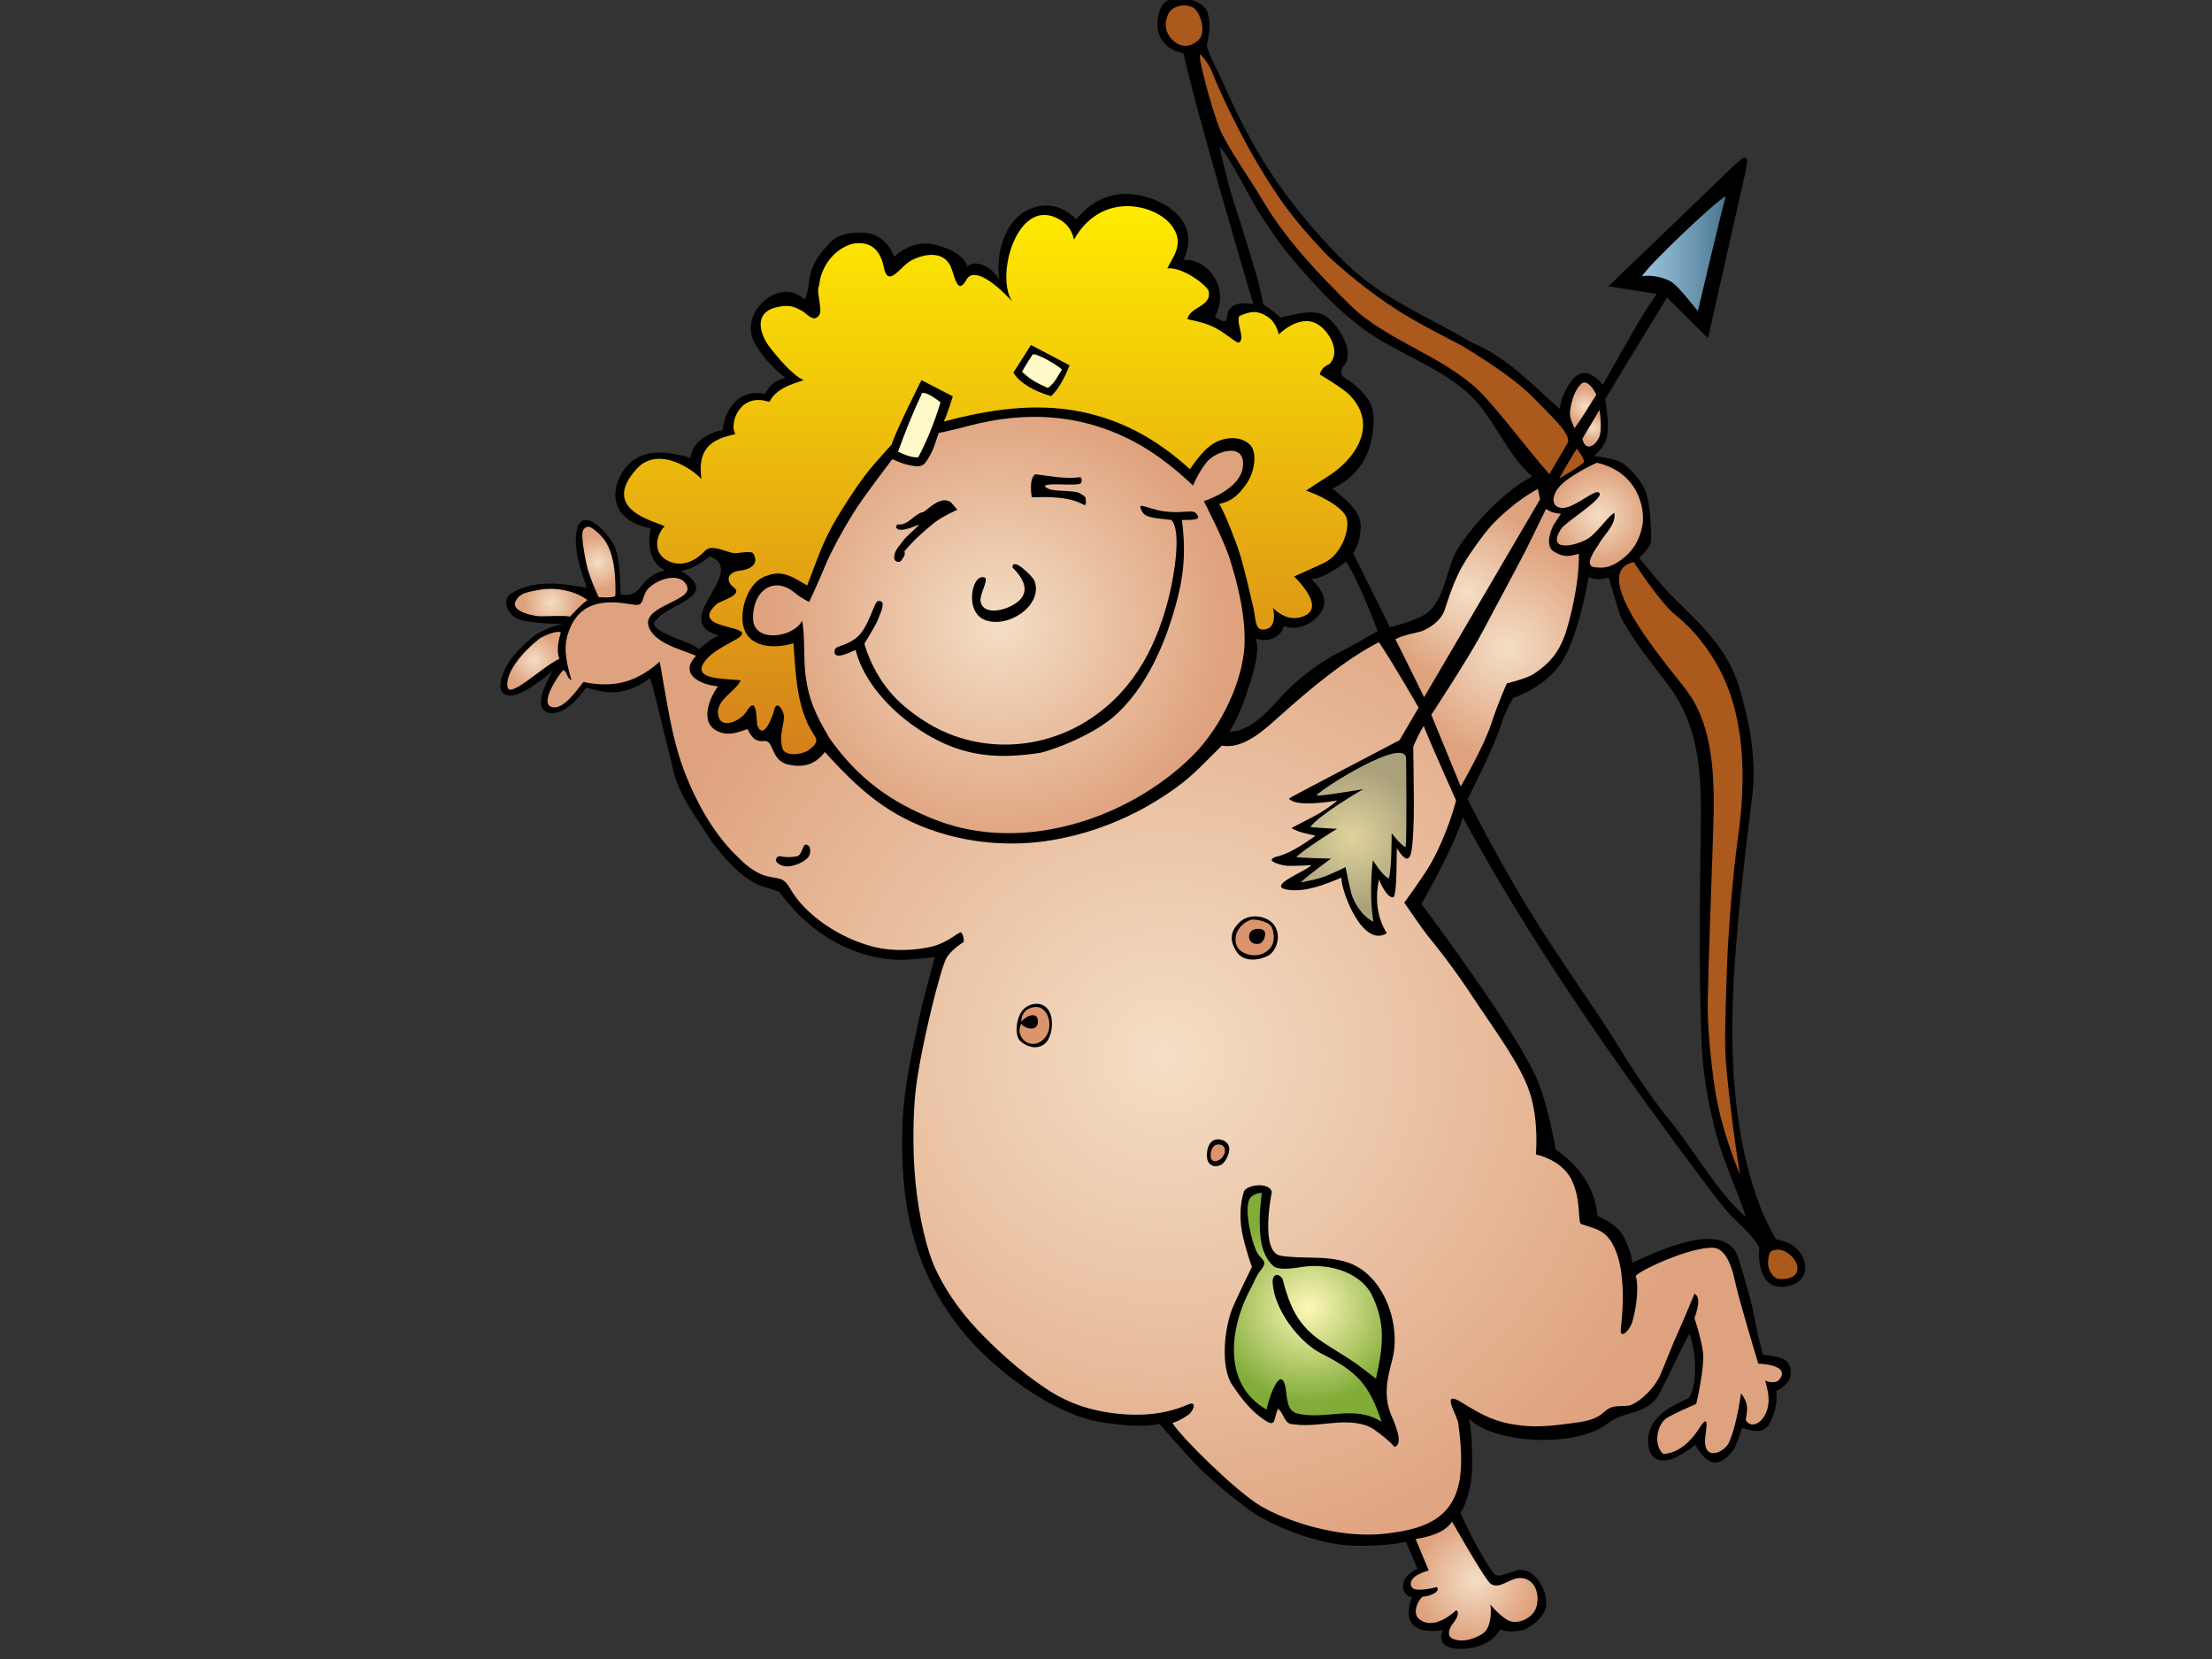 <?xml version="1.0" encoding="utf-8"?>
<!-- Generator: Adobe Illustrator 17.0.0, SVG Export Plug-In . SVG Version: 6.00 Build 0)  -->
<!DOCTYPE svg PUBLIC "-//W3C//DTD SVG 1.1//EN" "http://www.w3.org/Graphics/SVG/1.1/DTD/svg11.dtd">
<svg version="1.1" id="Layer_1" xmlns="http://www.w3.org/2000/svg" xmlns:xlink="http://www.w3.org/1999/xlink" x="0px" y="0px"
	 width="800px" height="600px" viewBox="0 0 800 600" enable-background="new 0 0 800 600" xml:space="preserve">
<rect x="0" y="0" width="800" height="600" fill="#333333" stroke="none"/>
<g>
	<path d="M436.419,16.479c1.232,4.264,4.261,9.712,6.075,13.802c4.016,9.082,8.382,18.042,13.546,26.564
		c8.424,13.908,18.74,26.539,30.253,37.922c13.535,13.388,30.157,19.655,46.23,29.245c12.182,4.841,22.043,15.592,31.625,23.904
		c0.192-4.198,2.91-8.418,4.456-10.438c5.044-6.589,11.047,1.698,11.047,1.698s9.145-16.087,12.65-22.191
		c2.002-3.485,6.904-10.724,6.904-10.724l-17.532-2.679c0,0,35.806-34.355,42.782-41.162c6.974-6.809,8.522-7.742,6.663,0.463
		c-1.862,8.21-13.4,59.422-13.4,59.422l-14.814-14.708c0,0-14.147,23.072-22.326,36.688c0.521,3.798,1.396,9.835,0.622,13.616
		c-0.775,3.782-4.725,7.01-4.725,7.01s4.919,0.555,8.405,1.689c3.49,1.135,9.887,7.569,11.048,13.809
		c1.164,6.24,1.549,14.561,0.968,16.264c-0.58,1.705-4.068,5.105-4.068,5.105s8.627,10.72,12.885,14.843
		c9.649,9.339,19.167,18.393,23.183,31.588c3.709,12.19,6.192,25.291,5.011,37.992c-1.906,15.91-3.956,32.012-5.37,47.944
		c-2.421,27.361-3.631,54.37,2.057,81.642c2.273,10.904,6.036,23.07,11.792,32.478c3.527,0.593,7.111,1.975,9.24,5.695
		c2.934,5.121,0.611,9.618-3.891,10.918c-11.566,3.355-11.917-9.61-11.427-13.525c-2.298-4.769-8.152-9.274-11.917-13.533
		c-4.664-5.274-29.738-39.58-37.867-51.119c-20.541-29.172-40.485-59.709-57.491-91.169c-2.574,9.917-14.952,31.422-14.952,31.422
		s36.156,47.923,42.653,65.436c3.694,9.957,5.894,23.396,5.894,23.396s14.122,8.496,15.096,23.998
		c4.641,1.988,8.139,4.493,9.823,8.098c0.926,1.981,2.588,5.69,2.799,8.833c9.132-4.162,34.027-16.267,38.455-1.473
		c2.348,7.84,5.066,16.504,6.346,24.62c0.403,2.553,2.489,10.163,2.489,10.163s3.093,0.167,6.261,1.054
		c3.024,0.846,4.308,3.738,3.558,6.932c-0.754,3.181-5.07,5.078-5.07,5.078s0.533,3.907-0.648,7.59
		c-1.181,3.683-2.431,6.039-4.884,6.705c-2.454,0.671-6.774-1.016-6.774-1.016s-2.117,6.43-3.02,7.797
		c-1.932,2.899-5.209,5.416-7.775,4.634c-3.524-1.07-6.149-6.268-6.149-6.268s-7.572,6.373-12.458,5.644
		c-5.699-0.856-5.565-9.421-2.655-13.671c2.911-4.251,7.231-6.359,12.843-8.882c3.33-5.742,2.476-17.393,0.101-23.19
		c-3.79,6.982-6.81,13.901-10.498,20.986c-4.618,8.877-12.623,6.261-19.275,11.529c-10.623,8.41-40.022,7.611-49.911-1.799
		c1.146,5.584,1.132,11.849,1.104,17.591c-0.028,6.172-1.872,12.833-4.165,16.431c2.494,6.198,10.936,21.73,12.713,22.428
		c1.776,0.698,3.533-0.437,7.513-1.614c5.493-1.624,10.49,5.271,10.813,11.6c0.263,5.121-6.313,9.387-8.421,9.902
		c-5.729,1.401-8.262-0.265-8.262-0.265s-1.866,4.599-8.793,6.382c-5.62,1.447-14.973,1.299-11.959-6.05
		c-17.766,2.601-11.143-11.865-11.143-11.865s-3.41-0.511-3.236-4.426c0.161-3.761,5.18-5.898,5.18-5.898l-4.102-9.697
		c0,0-8.851,1.901-20.513,1.268c-11.657-0.632-28.373-7.062-36.1-12.807c-7.728-5.737-13.14-10.271-18.523-15.639
		c-5.414-5.401-14.033-15.595-14.033-15.595s-4.576,2.028-21.181-0.567c-16.602-2.595-38.362-18.216-50.5-33.361
		c-18-22.454-22.348-47.089-21.233-75.182c0.52-13.098,3.582-26.19,6.31-38.937c1.278-5.977,5.375-20.731,5.375-20.731
		s-9.239,1.197-13.786,1.002c-13.57-0.586-26.181-7-35.587-16.449c-2.467-2.481-4.73-5.162-6.745-8.002
		c-2.95-1.333-6.101-1.724-8.997-3.298c-6.432-3.498-11.131-9.22-15.498-14.859c-5.669-8.861-12.948-17.847-14.57-28.597
		c-2.708-9.998-4.91-20.794-7.791-30.635c-4.314,3.007-7.986,4.852-13.447,5.122c-3.684,0.185-9.624-1.721-9.624-1.721
		s-1.442,1.879-3.603,4.34c-2.163,2.462-7.319,6.359-11.057,4.34c-3.468-1.875-1.439-8.21,2.644-15.01
		c-1.41,1.572-6.015,5.156-10.454,7.619c-5.238,2.908-9.972,1.942-8.291-4.454c1.273-4.852,4.263-8.6,8.894-13.018
		c3.337-3.186,6.369-5.044,13.336-6.919c-1.726,0.096-14.814,0.041-17.784-2.58c-3.04-2.684-3.65-6.49-1.111-8.205
		c8.478-5.354,18.331-3.816,27.548-2.233c-1.923-5.862-5.497-14.911-3.209-22.28c3.261-7.007,12.042,4.519,13.119,6.942
		c2.194,4.935,2.106,11.938,2.347,17.685c2.283,0.705,5.167,0.351,7.398-2.783c2.061-2.899,5.13-5.214,8.76-5.804
		c-3.962-1.858-7.012-6.7-5.229-15.174c-17.037-3.488-14.246-17.035-7.971-23.311c6.278-6.274,16.061-4.102,22.345-2.216
		c0.367-6.25,7.937-9.735,11.63-9.981c-0.15-2.558,3.082-15.892,15.335-13.103c2.191-4.383,5.081-5.279,7.471-5.877
		c-3.608-2.254-10.852-9.999-12.317-15.197c-2.725-9.668,10.269-21.244,19.117-13.185c1.655-2.623,1.388-7.388,2.403-10.362
		c1.364-3.991,4.258-7.608,7.349-10.639c2.988-2.931,8.221-3.407,12.261-3.072c5.795,0.481,9.378,5.445,10.35,8.684
		c5.185-4.537,10.1-5.67,15.558-4.214c5.165,1.38,9.722,3.891,11.019,7.778c1.902-2.608,8.751-0.648,11.438,4.868
		c-1.073-8.138,0.932-18.443,7.832-23.842c4.418-3.455,12.922-5.475,19.947,1.799c1.942-1.77,6.484-8.103,16.207-9.077
		c9.722-0.969,30.466,6.807,22.675,23.857c8.439-0.844,17.19,10.176,11.311,20.515c1.561,0.859,4.227,3.075,4.423,0.19
		c0.466-7.041,9.535-4.706,9.535-4.706s-20.822-69.937-25.27-90.741c-8.319-1.854-11.157-8.213-8.486-15.79
		c2.673-7.58,15.861-3.748,17.199,0.979C438.085,9.227,437.166,12.895,436.419,16.479z M446.914,75.277
		c2.468,7.406,5.13,16.272,7.231,23.331c2.1,7.055,2.684,11.495,2.684,11.495s3.535,2.075,6.169,4.701
		c5.414-1.034,12.11-3.303,16.426-0.484c4.344,2.837,10.724,12.695,6.81,17.628c-3.27,4.115,0.695,4.668,3.772,7.307
		c1.759,1.508,5.229,4.771,6.242,8.208c1.012,3.438,0.818,11.253-2.332,17.737c-3.153,6.479-8.63,10.009-12.086,11.464
		c3.823,3.155,10.235,7.747,10.28,13.452c0.054,6.492-2.746,9.905-2.746,9.905l13.333,26.866c0,0,7.749-1.929,12.05-4.298
		c8.08-4.451,8.096-17.615,12.797-24.688c3.647-5.488,13.936-18.797,26.575-25.604c-10.105-8.767-13.739-22.069-23.93-30.791
		c-8.635-7.39-20.021-12.156-29.787-17.786c-13.055-7.525-23.107-18.5-32.801-29.831c-4.675-5.462-8.663-11.474-12.524-17.477
		c-2.52-3.918-10.873-20.546-13.979-23.284C441.099,53.128,443.958,66.398,446.914,75.277z M565.542,238.242
		c-5.842,10.295-18.224,14.137-18.224,14.137s-2.772,4.347-4.241,9.158c-2.687,8.804-12.315,27.46-12.315,27.46
		s9.903,19.82,21.588,38.984c11.729,19.24,25.248,37.844,31.612,48.258c6.042,9.889,12.895,20.364,20.233,29.358
		c8.429,10.342,17.008,25.762,27.244,34.597c-2.431-7.948-7.859-19.596-10.553-29.321c-2.699-9.722-4.949-21.748-5.401-32.349
		c-1.005-23.484-0.773-46.444-0.518-69.931c0.221-20.557,1.97-42.159-10.959-59.886c-6.198-8.501-13.124-16.43-17.927-25.802
		c-1.325-3.887-4.301-14.13-4.301-14.13s-3.238,1.551-7.247-0.037C574.533,208.737,571.386,227.947,565.542,238.242z
		 M474.25,209.454c4.912,4.8,6.684,9.189,1.772,14.02c-2.679,2.631-7.143,4.573-11.68,2.947c-0.956,3.702-5.068,6.141-10.262,4.558
		c1.932,4.31-1.249,13.767-3.102,19.518c-1.849,5.752-4.296,10.873-6.351,14.072c6.995,0.283,13.757-7.028,17.953-11.734
		c5.685-6.368,12.422-11.674,19.867-15.954c4.295-1.916,15.814-8.626,15.814-8.626s-6.549-17.701-11.433-25.154
		C486.828,203.101,480.211,208.791,474.25,209.454z M246.351,206.469c6.724,4.172,6.333,6.987,3.494,9.395
		c-3.301,2.803-9.918,5.069-12.484,8.306c-3.696,2.887,6.685,6.424,7.824,6.932c2.538,1.129,5.386,1.804,7.521,3.658
		c1.551-1.047,4.449-3.907,7.263-4.92c-10.193-2.846-5.896-9.489-2.285-15.848c2.233-3.925,4.207-7.747,2.342-10.49
		c-0.619-0.909-1.671-1.697-3.288-2.329C256.738,201.174,252.042,205.483,246.351,206.469z"/>
	<path fill="#AB591D" d="M433.329,14.605c-2.84,2.444-6.266,2.932-9.436-0.328c-3.175-3.257-2.587-7.25-1.003-9.858
		c1.588-2.608,7.263-3.502,9.519-0.896C434.662,6.131,436.167,12.16,433.329,14.605z"/>
	<path fill="#AB591D" d="M434.316,19.842c-1.945-1.897,4.069,20.049,6.783,26.664c2.71,6.622,10.932,18.078,15.735,26.234
		c8.132,13.81,20.293,26.642,31.63,37.75c13.529,13.257,35.639,18.794,48.553,33.038c8.403,9.269,14.98,18.477,23.328,27.946
		c2.187-3.727,4.376-7.45,6.562-11.175c1.794-3.058-6.442-10.34-12.255-16.392c-5.815-6.052-15.811-12.61-24.416-17.967
		c-3.428-2.134-15.288-7.681-24.61-13.617c-10.982-6.992-19.607-14.564-23.834-18.346c-2.494-2.228-12.273-12.411-19.184-22.504
		c-10.742-15.684-19.836-34.253-24.61-46.334C437.997,25.139,436.294,21.771,434.316,19.842z"/>
	
		<linearGradient id="SVGID_1_" gradientUnits="userSpaceOnUse" x1="591.938" y1="91.785" x2="621.44" y2="91.785" gradientTransform="matrix(1.025 0 0 1 -12.588 0)">
		<stop  offset="0" style="stop-color:#97BFD9"/>
		<stop  offset="0.232" style="stop-color:#8AB3CD"/>
		<stop  offset="0.657" style="stop-color:#6993AD"/>
		<stop  offset="1" style="stop-color:#49758F"/>
	</linearGradient>
	<path fill="url(#SVGID_1_)" d="M624.139,71.057c-1.083,3.178-10.077,41.456-10.077,41.456c-1.857-2.27-6.313-7.944-8.835-10.024
		c-2.519-2.08-8.213-3.288-11.315-2.532C594.839,97.08,622.124,71.209,624.139,71.057z"/>
	<linearGradient id="SVGID_2_" gradientUnits="userSpaceOnUse" x1="359.333" y1="272.758" x2="359.333" y2="74.922">
		<stop  offset="0" style="stop-color:#D5801C"/>
		<stop  offset="1" style="stop-color:#FFEB00"/>
	</linearGradient>
	<path fill="url(#SVGID_2_)" d="M423.187,80.894c6.159,7.13,0.326,12.643-0.971,16.207c4.493-0.679,12.497,4.525,14.812,7.846
		c1.64,5.993-6.589,5.769-7.593,10.439c1.435,0.443,6.044,1.096,9.871,3.077c4.379,2.264,7.979,5.83,8.769,5.416
		c2.411-1.26-1.02-6.788,0.114-9.55c4.025-1.814,6.555-2.212,10.379,0.307c3.119,2.051,3.918,6.323,3.918,6.323
		s8.1-8.32,14.908-3.119c3.944,3.014,7.46,9.878,3.353,13.889c-2.929,0.95-3.433,3.702-3.433,3.702s8.317,4.933,10.66,7.307
		c10.81,10.959,2.33,23.534-8.6,30.131c-2.174,1.31-7,4.551-7,4.551s10.235,3.472,13.974,8.58c2.04,2.782,0.417,8.535-1.409,11.566
		c-1.829,3.03-3.475,4.831-6.714,6.331c-2.35,1.088-10.191,4.594-10.191,4.594s11.009,10.348,4.34,13.939
		c-6.671,3.59-12.016-2.647-12.016-2.647s1.63,5.685-1.622,7.471c-5.2,2.03-4.376-3.171-5.433-7.463
		c-1.66-6.752-2.83-12.682-4.886-19.431c-1.245-4.087-5.506-15.071-7.457-18.109c4.272-0.893,6.979-3.063,10.017-7.559
		c3.041-4.491,3.689-11.56,0.994-13.962c-3.028-2.699-6.677-2.502-9.402-1.88c-5.26,1.203-9.061,6.243-12.208,10.849
		c-12.243-11.167-25.807-18.623-42.36-21.325c-17.358-2.832-34.529,0.875-46.649,4.079c1.423-2.949,3.244-9.114,3.244-9.114
		l-11.336-5.862c0,0-9.667,19.13-10.754,23.261c-4.298,4.876-7.848,8.351-12.479,15.114c-4.11,6.003-8.497,12.841-11.281,18.774
		c-2.782,5.94-4.495,11.196-6.822,17.133c-4.092-2.283-8.488-5.881-14.26-3.628c-6.836,1.757-9.988,11.501-8.957,17.612
		c1.474,8.723,11.462,8.994,18.26,6.898c0.503,6.817,0.789,13.7,2.275,20.401c0.711,3.204,1.713,6.359,3.176,9.316
		c2.379,4.797,4.949,5.355-0.157,9.053c-1.867,1.349-9.28,2.803-9.481-1.702c-0.825-3.329,0.398-6.653,0.765-9.936
		c0.271-2.421-2.708-7.273-3.606-2.814c-0.242,1.208-3.637,11.229-6,5.521c-0.489-1.187,0.205-11.992-4.021-5.078
		c-1.937,3.171-9.186,6.786-10.173,1.236c-0.981-5.527,6.174-8.376,8.155-12.533c-4.457-0.841-18.464,0.226-12.856-7.102
		c2.707-3.538,7.551-5.639,11.305-7.838c9.58-5.609-18.172-2.653-7.201-12.667c1.401-1.276,9.878-3.22,6.219-6.049
		c-3.296-2.548-1.955-5.675,2.324-6.088c3.348-0.326,7.039-2.158,4.784-6.114c-0.763-1.349-5.651,0.028-7.06-0.193
		c-3.001-0.468-8.044-3.326-10.353-0.917c-3.564,3.723-8.161,6.062-13.099,3.863c-6.141-2.734-4.797-9.35-1.575-12.713
		c-4.602-2.035-23.13-6.315-10.181-20.66c7.841-8.687,20.499,0.229,23.48,3.621c-1.466-10.675,3.085-14.314,12.295-16.254
		c-2.416-3.464,1.411-15.355,12.284-11.618c2.299-4.712,7.728-6.372,12.425-7.9c-4.202-1.718-10.235-9.248-12.159-11.719
		c-3.907-5.016-6.097-12.869,2.585-14.704c3.975-0.841,5.888-0.474,9.416,1.664c0.974,0.588,3.434,3.553,5.115,1.91
		c2.634-1.515-0.792-8.736,0.622-11.498c0.617-6.633,5.367-13.146,12.091-14.978c6.581-1.203,10.082,2.418,11.284,8.463
		c1.583,7.944,5.935-0.424,10.108-2.525c4.668-2.348,10.834-3.241,13.671,1.508c1.835,3.077,2.544,12.005,6.151,5.493
		c2.364-4.275,9.438,0.221,16.568,7.997c-6.148-9.002,1.26-35.427,14.595-30.828c4.215,1.452,6.799,4.251,7.692,8.397
		C398.232,69.228,417.031,73.764,423.187,80.894z"/>
	<path d="M380.165,143.248c0,0-10.058-2.496-13.671-8.496c2.013-3.023,6.355-9.983,6.355-9.983l13.961,7.336
		C386.812,132.105,384.256,139.422,380.165,143.248z"/>
	<path fill="#FFF8C8" d="M384.033,133.612c-1.239,2.117-2.871,5.388-5.104,6.695c-0.979-0.516-3.163-1.393-4.977-2.491
		c-1.916-1.163-3.462-2.556-4.337-3.335c0.927-1.812,2.741-4.472,3.827-6.287C374.992,127.59,382.95,132.401,384.033,133.612z"/>
	
		<radialGradient id="SVGID_3_" cx="571.41" cy="146.913" r="6.413" gradientTransform="matrix(1.025 0 0 1 -12.588 0)" gradientUnits="userSpaceOnUse">
		<stop  offset="0" style="stop-color:#F4DEC5"/>
		<stop  offset="1" style="stop-color:#DFA27E"/>
	</radialGradient>
	<path fill="url(#SVGID_3_)" d="M577.324,142.772c-2.015,3.027-4.652,7.754-7.906,12.104c-0.775-2.269-2.171-3.782-1.398-7.565
		c0.776-3.782,1.94-6.732,3.878-8.512C573.835,137.022,576.548,140.807,577.324,142.772z"/>
	<path fill="#FFF8C8" d="M340.14,145.513c-1.859,6.356-4.844,13.901-8.041,19.859c-2.015,0.305-5.328-1.041-7.305-2.023
		c2.478-6.96,5.423-14.221,8.681-21.181C335.336,141.564,340.14,145.513,340.14,145.513z"/>
	
		<radialGradient id="SVGID_4_" cx="364.853" cy="226.047" r="81.226" gradientTransform="matrix(1.025 0 0 1 -12.588 0)" gradientUnits="userSpaceOnUse">
		<stop  offset="0" style="stop-color:#F4DEC5"/>
		<stop  offset="1" style="stop-color:#DFA27E"/>
	</radialGradient>
	<path fill="url(#SVGID_4_)" d="M411.76,160.626c10.595,5.909,19.72,14.993,19.72,14.993s1.807-4.576,4.93-8.488
		c3.118-3.912,13.853-7.405,13.137,1.327c-0.713,8.73-14.171,12.766-14.171,12.766s7.195,13.948,9.343,20.759
		c2.147,6.812,5.904,19.732,5.367,31.432c-0.539,11.698-7.538,28.941-19.317,40.439c-22.862,22.311-60.855,34.947-92.317,22.699
		c-16.527-6.433-28.243-15.178-38.461-29.566c-4.795-8.278-7.754-13.802-8.811-24.271c-0.505-5.006-0.097-14.15-1.111-18.242
		c-2.986,6.117-17.371,8.207-17.711-0.576c-0.373-9.753,7.187-16.145,15.26-9.374c2.231,1.869,5.024,3.175,5.024,3.175
		s3.119-6.563,5.727-12.919c2.145-5.238,7.172-14.564,11.81-21.608c2.919-4.44,12.523-17.104,12.523-17.104s3.647,1.565,4.707,1.82
		c5.979,1.435,6.646,1.242,9.504-4.249c1.047-2.028,1.781-4.883,2.575-7.02c3.637-0.825,6.622-1.466,10.219-2.441
		C371.377,148.337,392.143,149.676,411.76,160.626z"/>
	
		<radialGradient id="SVGID_5_" cx="574.414" cy="154.869" r="5.04" gradientTransform="matrix(1.025 0 0 1 -12.588 0)" gradientUnits="userSpaceOnUse">
		<stop  offset="0" style="stop-color:#F4DEC5"/>
		<stop  offset="1" style="stop-color:#DFA27E"/>
	</radialGradient>
	<path fill="url(#SVGID_5_)" d="M578.292,158.279c-1.357,2.839-3.293,3.594-4.457,3.027c-1.163-0.567-1.549-2.648-1.549-2.648
		l6.2-10.401C578.485,148.257,579.65,155.446,578.292,158.279z"/>
	<path fill="#AB591D" d="M570.269,162.303c1.457,1.811,2.382,3.228,2.648,4.78c-1.192,1.291-5.294,3.873-9.001,5.94
		C565.901,169.409,569.212,163.854,570.269,162.303z"/>
	
		<radialGradient id="SVGID_6_" cx="576.54" cy="186.48" r="17.285" gradientTransform="matrix(1.025 0 0 1 -12.588 0)" gradientUnits="userSpaceOnUse">
		<stop  offset="0" style="stop-color:#F4DEC5"/>
		<stop  offset="1" style="stop-color:#DFA27E"/>
	</radialGradient>
	<path fill="url(#SVGID_6_)" d="M562.905,177.439c-2.757,4.808,0.281,7.081,3.956,5.995c4.423-1.307,10.066-6.516,11.49-5.238
		c2.182,1.962-12.016,10.417-13.731,13.054c-6.084,9.366,7.278,5.802,10.766,2.775c3.488-3.025,6.203-7.185,8.45-8.583
		c0.87,4.27-3.878,7.986-5.737,11.61c-1.068,1.565-5.48,7.479-1.481,8.062c3.46,0.503,5.937,0.068,9.621-2.578
		c3.68-2.648,6.594-6.369,7.749-12.481c1.091-5.779-1.356-19.291-16.472-22.698C577.516,167.356,565.679,172.608,562.905,177.439z"
		/>
	<path d="M390.68,172.577c0.773,0.456,0.617,1.666,0.153,2.27c-2.327,1.06-10.985-0.378-13.003,0.833
		c1.396,2.874,11.144,0.984,13.312,3.101c0.622,0.304,1.241,0.757,1.551,1.361c-0.156,0.908,0.468,2.117-0.464,2.572
		c-5.427-3.176-12.711-3.025-19.068-2.872c0,0-1.241-6.656,1.242-8.322C379.67,172.126,385.095,173.334,390.68,172.577z"/>
	
		<radialGradient id="SVGID_7_" cx="530.066" cy="214.482" r="32.017" gradientTransform="matrix(1.025 0 0 1 -12.588 0)" gradientUnits="userSpaceOnUse">
		<stop  offset="0" style="stop-color:#F4DEC5"/>
		<stop  offset="1" style="stop-color:#DFA27E"/>
	</radialGradient>
	<path fill="url(#SVGID_7_)" d="M556.977,180.597l-41.93,71.553c0,0-9.163-18.695-10.404-20.966c3.108-1.64,8.122-2.387,9.825-2.993
		c4.034-1.81,6.924-4.454,7.976-7.499c1.051-3.048,3.291-10.748,6.857-16.678c3.001-4.995,7.128-10.662,10.003-13.861
		c2.872-3.197,9.515-9.369,16.896-13.338L556.977,180.597z"/>
	<path d="M346.244,184.377c0,0-5.466,2.329-8.741,4.993c-3.274,2.669-7.286,6.204-10.384,9.99c0.464,1.664-0.775,2.721-1.397,3.631
		c-0.929,0.604-2.171,0-2.324-1.06c-0.158-2.57,1.723-4.31,3.176-6.297c1.453-1.988,3.78-3.594,5.911-5.958
		c-1.549,0.604-6.609,2.872-8.004,1.512c-0.776-0.451-0.156-1.06,0-1.512c4.342,0.451,5.735-3.783,9.613-4.539
		c2.635-1.97,6.412-5.769,9.824-3.501L346.244,184.377z"/>
	<path d="M421.141,184.947c6.268,0.835,10.053-0.685,11.31,0.593c2.799,2.83-1.72,2.432-5.016,2.527
		c1.65,12.198,0.503,21.196-2.345,31.255c-2.665,9.384-8.348,26.702-20.906,38.625c-9.319,8.853-26.351,14.086-28.019,14.335
		c-9.861,1.483-19.003,1.804-28.686-1.122c-15.808-4.777-33.986-19.913-38.033-36.096c-1.072,0.351-8.117,4.228-7.614,0.304
		c0.27-2.127,2.946-1.06,7.692-4.557c4.746-3.501,6.625-13.693,8.138-13.448c2.712-0.17,1.421,2.907-0.097,6.64
		c-0.987,2.421-4.941,8.793-4.941,8.793s2.134,8.887,9.059,17.203c3.535,4.253,7.814,7.659,12.528,10.714
		c18.539,11.997,42.425,11.175,60.487-0.995c15.981-10.776,23.964-26.872,28.283-44.794c1.591-6.606,4.454-22.883,0.679-26.856
		c-4.651-0.661-9.134-0.546-10.466-2.837C410.628,180.818,414.744,184.095,421.141,184.947z"/>
	
		<radialGradient id="SVGID_8_" cx="543.786" cy="234.494" r="39.741" gradientTransform="matrix(1.025 0 0 1 -12.588 0)" gradientUnits="userSpaceOnUse">
		<stop  offset="0" style="stop-color:#F4DEC5"/>
		<stop  offset="1" style="stop-color:#DFA27E"/>
	</radialGradient>
	<path fill="url(#SVGID_8_)" d="M564.526,185.775c-3.163,0-5.393-1.718-5.393-1.718s-5.441,11.276-7.042,14.392
		c-5.118,9.964-10.524,19.768-15.736,29.704c-5.099,9.72-18.714,30.36-18.714,30.36l10.657,25.911c0,0,8.332-14.372,11.047-22.693
		c2.713-8.32,5.638-14.564,5.638-14.564s7.206-1.793,9.67-3.402c9.364-6.138,11.31-12.609,13.76-22.886
		c1.372-5.777,2.869-14.653,2.557-20.616c-3.389,1.043-5.488,1.359-8.95-0.74c-3.462-2.096-1.075-8.215,0.119-10.079
		C563.331,187.583,564.526,185.775,564.526,185.775z"/>
	
		<radialGradient id="SVGID_9_" cx="223.346" cy="203.428" r="9.643" gradientTransform="matrix(1.025 0 0 1 -12.588 0)" gradientUnits="userSpaceOnUse">
		<stop  offset="0" style="stop-color:#F4DEC5"/>
		<stop  offset="1" style="stop-color:#DFA27E"/>
	</radialGradient>
	<path fill="url(#SVGID_9_)" d="M218.81,195.555c1.76,2.53,2.731,6.287,3.124,8.561c0.81,4.686,0.68,10.701,0.599,11.495
		c-1.705,0.757-6.008,0.351-6.008,0.351s-3.264-6.768-4.334-11.596c-1.073-4.823-1.783-9.589-1.554-11.625
		c0.234-2.039,2.075-2.598,3.004-1.994C214.656,191.173,217.267,193.339,218.81,195.555z"/>
	<path fill="#AB591D" d="M590.886,203.291c-18.303,3.826,15.985,41.573,19.765,47.358c11.058,15.702,9.257,39.281,8.689,57.322
		c-0.594,18.87-1.314,35.347-1.71,53.995c-0.206,9.567,1.354,23.453,2.515,31.395c1.168,7.944,3.878,18.532,9.108,31.396
		c-1.936-12.107-3.85-27.35-4.844-38.018c-0.896-9.626-0.386-17.776,0-31.96c0.388-14.185,1.824-34.954,4.238-52.488
		c2.682-19.439,2.772-41.712-6.425-59.579c-3.996-7.763-9.418-14.794-16.249-20.285C600.264,217.84,590.886,203.291,590.886,203.291
		z"/>
	<path d="M374.091,209.947c3.397,8.842-9.28,17.373-17.693,14.356c-8.061-2.886-4.693-17.94,0.018-15.262
		c0.739,1.435-2.216,6.219-1.783,8.48c0.857,4.504,6.852,3.468,9.819,2.216c8.856-3.733,6.864-9.469,1.731-14.478
		C366.183,201.041,373.623,208.737,374.091,209.947z"/>
	
		<radialGradient id="SVGID_10_" cx="423.409" cy="381.991" r="196.727" gradientTransform="matrix(1.025 0 0 1 -12.588 0)" gradientUnits="userSpaceOnUse">
		<stop  offset="0" style="stop-color:#F4DEC5"/>
		<stop  offset="1" style="stop-color:#DFA27E"/>
	</radialGradient>
	<path fill="url(#SVGID_10_)" d="M248.49,212.092c2.072,5.251-15.944,6.976-13.973,14.192c1.713,6.273,11.805,8.557,17.217,10.907
		c-6.409,6.714,1.742,10.485,7.95,11.036c-3.379,4.53-6.875,13.734,0.464,16.49c3.574,1.455,6.859,0.088,10.232-1.057
		c1.272,2.73,2.624,4.725,5.987,4.35c3.59-0.399,2.359,6.901,8.377,8.415c5.527,1.388,10.162,0.172,13.541-4.443
		c11.341,12.369,21.286,21.864,37.562,27.827c14.246,5.221,29.935,6.551,44.893,3.99c16.423-2.816,31.578-9.456,44.928-19.159
		c6.143-4.464,10.868-9.748,16.232-14.983c7.924,1.476,15.735-6.052,21.006-10.764c10.297-9.21,23.402-20.325,35.798-26.637
		c5.79,8.66,14.353,23.66,14.353,23.66l-6.909,11.8c0,0-40.072,20.923-39.976,21.062c2.278,3.152,14.44,1.299,17.487,0.693
		c-4.795,4.378-10.902,6.924-16.581,9.99c2.509,1.63,5.854,2.056,8.71,2.777c-4.336,3.03-9.308,6.546-14.575,7.72
		c-4.282,1.565,3.387,3.14,3.912,3.157c3.069,0.086,6.148-0.041,9.209-0.255c-2.005,2.304-17.302,7.838-8.166,8.981
		c6.263,0.781,13.27-2.039,18.916-4.426c0.245,5.896,7.96,25.448,16.456,20.098c-3.688-6.008-4.198-12.763-2.808-19.538
		c0.346,1.294,3.098,7.017,5.138,6.518c1.456-0.36,1.207-15.705,1.294-17.7c3.684,5.612,5.047,4.651,5.617-1.317
		c0.619-6.498,0.594-13.068,0.531-19.591c-0.059-5.906-0.195-15.85-0.195-15.85s1.794-4.334,3.764-7.494
		c3.577,8.903,11.726,26.942,11.726,26.942s-2.663,11.081-8.944,22.503c-2.462,4.477-9.785,14.461-9.785,14.461
		s6.82,10.001,8.894,12.503c1.721,2.077,8.301,10.154,15.502,21.062c8.33,12.615,17.591,24.844,20.98,35.108
		c3.389,10.264,2.216,22.409,2.216,22.409s9.16,1.708,12.864,9.072c3.699,7.362,2.132,15.594,3.535,16.089
		c5.487,1.947,8.734,2.046,11.708,7.934c2.619,5.187,3.1,11.181,3.339,16.868c0.088,2.096-0.144,8.6-0.709,12.93
		c-0.565,4.331,3.122,1.028,4.15-2.405c1.028-3.433,2.629-11.675,1.216-16.615c2.103-2.283,19.585-10.355,27.928-10.147
		c3.886,0.097,6.508,5.086,7.9,11.815c1.388,6.727,8.515,30.115,8.515,30.115s12,0.27,7.568,5.786
		c-1.486,1.845-5.128,0.338-5.128,0.338s1.593,4.62,1.226,8.208c-0.645,6.322-5.867,9.912-8.203,6.11
		c-0.07-0.474,0.921-3.735,0.216-6.11c-0.604-2.03-1.942-3.58-1.942-3.58s-0.65,4.639-1.513,8.428
		c-0.864,3.793-1.297,5.691-2.808,9.275c-1.51,3.577-9.459,7.325-8.634-1.69c0.27-2.91,1.788-9.511-2.156-3.369
		c-2.845,4.419-7.141,8.895-12.96,9.272c-3.533-2.765-2.647-10.5,1.296-13.063c2.085-1.358,10.581-5.06,10.581-5.06
		s3.238-13.486,2.376-19.174c-0.862-5.691-3.023-11.802-3.023-11.802s1.076-2.637,1.359-5.463c0.283-2.825-1.359-3.386-1.359-3.386
		s-4.366,10.571-5.612,13.275c-2.786,6.029-4.805,11.651-6.693,16.012c-1.897,4.361-6.706,9.455-11.087,11.116
		c-4.361,0.531-6.279-0.437-9.343,2.434c-2.621,2.455-6.268,3.262-9.743,3.727c-7.268,0.961-13.601,1.944-20.967,0.989
		c-8.752-1.132-13.284-3.639-20.668-8.207c-8.004-4.951-1.728,4.422-1.31,7.504c0.919,6.745,1.695,14.892,0.273,21.629
		c-2.9,13.715-14.038,16.849-26.642,18.284c-17.164,1.963-36.32-4.789-45.172-10.063c-8.853-5.268-28.461-24.633-31.833-29.945
		c2.471-0.818,4.017-1.757,5.779-3.012c1.965-1.396,3.183-5.144-0.073-3.706c-10.254,4.524-21.157,4.21-30.008,2.738
		c-8.851-1.476-15.814-4.665-21.873-8.77c-8.946-6.052-17.099-13.349-24.279-20.939c-7.177-7.586-12.354-15.628-15.549-22.715
		c-2.598-5.753-5.674-17.596-6.96-31.023c-1.189-12.44-0.723-26.416,0.213-33.846c1.947-15.462,9.072-44.119,11.232-47.282
		c2.158-3.162,6.002-5.396,6.002-5.396s0.349-2.114-0.911-3.519c-0.887-0.218-4.717,3.697-10.488,5.125
		c-5.771,1.423-13.961,1.887-20.926,0.167c-12.641-3.123-25.172-11.815-30.375-21.066c-2.613-4.644-4.522-3.355-9.131-4.735
		c-4.336-1.296-7.76-4.621-10.827-7.697c-7.918-7.945-13.703-18.354-17.8-28.598c-5.187-12.969-6.927-27.316-9.433-41.087
		c-7.937,6.895-15.717,9.813-27.626,7.366c-2.118,2.618-6.653,9.311-10.551,9.168c-6.39-0.231,1.77-12.115,3.298-13.509
		c1.539,0.754,1.169,3.001,2.946,3.631c-2.257-7.539-2.905-12.401-0.955-17.68c2.28-6.179,6.242-9.684,13.25-10.331
		c3.407-0.312,6.766,0.2,10.115,0.732c3.907,0.62,2.843-1.926,4.665-4.911C236.022,210.025,246.095,206.019,248.49,212.092z"/>
	
		<radialGradient id="SVGID_11_" cx="206.815" cy="217.974" r="9.73" gradientTransform="matrix(1.025 0 0 1 -12.588 0)" gradientUnits="userSpaceOnUse">
		<stop  offset="0" style="stop-color:#F4DEC5"/>
		<stop  offset="1" style="stop-color:#DFA27E"/>
	</radialGradient>
	<path fill="url(#SVGID_11_)" d="M212.441,217.016c-2.285,1.525-6.248,5.982-6.248,5.982c-2.809-0.458-7.143-0.107-10.815-0.117
		c-2.411-0.006-10.478-1.749-9.014-5.159c1.465-3.413,4.686-3.636,9.014-4.457C199.702,212.443,207.169,213.084,212.441,217.016z"/>
	
		<radialGradient id="SVGID_12_" cx="200.79" cy="238.932" r="9.943" gradientTransform="matrix(1.025 0 0 1 -12.588 0)" gradientUnits="userSpaceOnUse">
		<stop  offset="0" style="stop-color:#F4DEC5"/>
		<stop  offset="1" style="stop-color:#DFA27E"/>
	</radialGradient>
	<path fill="url(#SVGID_12_)" d="M202.828,228.864c-1.203,3.516-1.432,7.413-0.502,9.378c-7.13,3.478-18.364,15.014-18.844,9.852
		c-0.482-5.159,5.511-12.273,11.402-16.964C196.434,229.922,202.206,227.648,202.828,228.864z"/>
	
		<radialGradient id="SVGID_13_" cx="489.278" cy="302.84" r="25.615" gradientTransform="matrix(1.025 0 0 1 -12.588 0)" gradientUnits="userSpaceOnUse">
		<stop  offset="0" style="stop-color:#E0D39C"/>
		<stop  offset="1" style="stop-color:#AAA17B"/>
	</radialGradient>
	<path fill="url(#SVGID_13_)" d="M508.53,274.424c0-8.515-30.765,10.844-32.437,13.291c2.856,0.157,16.94-2.343,16.94-2.343
		s-15.929,9.259-19.109,13.692c0.661,0.239,9.611,0.68,9.611,0.68s-11.527,7.089-14.728,10.214
		c1.234,0.333,12.594,0.568,12.594,0.568s-7.771,5.531-11.043,8.658c2.005-0.45,4.076-0.788,6.049-1.361
		c3.455-0.775,10.228-4.235,10.228-4.235s1.731,8.944,2.531,10.867c1.52,3.636,3.933,7.038,7.546,8.952
		c-1.744-10.589-0.193-22.314-0.193-22.314s3.62,5.909,5.812,6.618c1.033-3.86,0.979-16.391,0.979-16.391s3.727,4.964,5.091,4.964
		C508.862,298.949,508.53,274.424,508.53,274.424z"/>
	<path d="M292.55,309.654c-0.979,1.814-5.581,4.087-8.837,3.631c-1.395-0.304-2.481-0.909-3.101-1.966
		c0-0.908,0.464-1.664,1.395-1.664c2.169,0.453,4.341,0.453,6.357,0c2.327-0.904,1.705-6.052,4.342-3.478
		C292.706,306.175,293.526,307.843,292.55,309.654z"/>
	<path d="M461.377,335.49c1.7,3.529,0.346,7.522-1.715,9.416c-2.062,1.897-9.27,3.861-12.245-0.453
		c-2.851-4.133-2.653-7.59,1.033-11.048C452.139,329.951,459.305,331.193,461.377,335.49z"/>
	<path fill="#DB946C" d="M459.821,335.112c0.786,1.479,1.63,5.216-0.388,7.711c-2.018,2.497-5.294,3.124-7.903,2.405
		c-2.606-0.723-4.959-2.325-4.66-6.07c0.292-3.748,4.154-6.567,6.346-6.575C455.406,332.577,459.034,333.631,459.821,335.112z"/>
	<path d="M457.493,337.19c0.305,1.208-0.448,3.697-2.015,4.085c-1.565,0.391-3.14-0.187-3.585-1.627
		c-0.442-1.442,0.151-3.048,1.724-3.516C455.19,335.661,457.187,335.984,457.493,337.19z"/>
	<path d="M379.206,365.329c2.291,3.48,1.223,10.352-1.551,12.33c-2.773,1.978-6.188,1.042-8.535-1.041
		c-2.346-2.083-1.624-8.316,0.63-11.133C372.001,362.663,376.915,361.857,379.206,365.329z"/>
	<path fill="#DB946C" d="M379.266,368.432c0.802,3.132-0.169,6.14-2.364,7.906c-2.194,1.773-5.149,1.65-7.005-0.573
		c-1.854-2.226-1.095-4.204-0.591-5.561c0.296,0.536,0.943,1.003,1.775,1.357c1.375,0.589,2.829,0.632,3.629-0.177
		c0.8-0.809,0.875-2.486,0.31-3.481c-0.565-0.992-2.15-0.905-3.434-0.211c-1.012,0.546-1.604,1.278-2.28,1.77
		c0.253-2.262,0.971-4.613,4.769-5.229C376.09,363.78,378.464,365.301,379.266,368.432z"/>
	<path d="M444.553,414.998c0.39,2.046-1.53,5.521-2.72,6.162c-1.19,0.641-2.499,1.036-4.029,0c-1.53-1.039-1.478-3.618-1.088-5.446
		c0.398-1.827,1.47-3.464,3.413-3.631C442.075,411.916,444.161,412.945,444.553,414.998z"/>
	<path fill="#DB946C" d="M442.283,418.276c-1.176,1.765-4.201,2.666-4.414,0c-0.208-2.665,1.177-4.717,3.321-4.349
		C443.336,414.297,443.458,416.513,442.283,418.276z"/>
	<path d="M459.972,431.147c-0.648-3.65-8.775-2.85-10.077-0.302c-1.65,5.305-1.603,11.04-0.348,16.418
		c1.512,6.458,3.23,10.91,3.23,10.91s-5.534,11.272-7.07,15.014c-2.85,6.963-4.448,21.189-0.021,27.738
		c2.791,4.129,5.852,8.273,9.874,11.362c6.218,4.764,4.802,1.754,6.581-2.769c2.374,1.494,2.13,5.753,5.735,5.596
		c5.165,0.771,10.326-0.214,15.47-0.57c4.328-0.3,9.709-0.164,13.447,2.364c2.739,1.854,6.329,4.808,7.515,6.378
		c3.796-0.924-0.378-9.553-1.244-11.725c-2.731-6.892-1.392-12.791,0.45-19.723c3.373-12.721-2.955-31.12-16.428-35.358
		c-8.2-2.579-15.702-0.976-23.922-2.346C455.452,452.844,459.972,431.147,459.972,431.147z"/>
	
		<radialGradient id="SVGID_14_" cx="474.137" cy="472.803" r="34.544" gradientTransform="matrix(1.025 0 0 1 -12.588 0)" gradientUnits="userSpaceOnUse">
		<stop  offset="0" style="stop-color:#FFF7BA"/>
		<stop  offset="1" style="stop-color:#80AC37"/>
	</radialGradient>
	<path fill="url(#SVGID_14_)" d="M456.338,431.397c-2.238,0.211-4.436,0.961-4.933,3.748c-0.914,5.11,1.466,13.921,2.674,16.581
		c1.294,4.03,5.175,3.714,1.817,7.747c-1.556,1.869-2.314,4.209-3.459,6.308c-7.682,14.078-10.602,34.818,5.672,44.041
		c0.115-2.203,4.759-16.542,6.693-8.616c0.745,3.048,0.175,8.994,4.321,9.999c10.397,2.51,20.452-3.34,30.532,3.004
		c-4.405-13.434-8.838-18.159-21.658-24.622c-8.408-4.235-17.404-16.384-17.722-25.896c-0.107-3.116,2.168-3.28,3.571-1.228
		c0.799,3.184,1.723,6.352,3.027,9.378c2.057,4.779,4.73,8.285,8.462,11.332c3.225,2.63,9.438,6.227,12.675,8.333
		c3.241,2.104,6.312,4.615,9.631,7.121c2.512-11.43,3.793-19.984-1.859-31.018c-4.686-7.911-15.779-10.722-24.547-9.449
		c-1.885,0.276-8.733,1.565-10.735-0.3c-4.855-4.529-4.98-11.573-4.88-18.273C455.656,437.356,456.338,431.397,456.338,431.397z"/>
	<path fill="#AB591D" d="M650.045,459.302c-0.484,3.559-5.958,3.559-7.414,3.084c-1.461-0.474-3.532-3.441-3.163-6.408
		c0.365-2.963,0.486-3.915,3.527-4.033C646.033,451.824,650.534,455.742,650.045,459.302z"/>
	
		<radialGradient id="SVGID_15_" cx="532.703" cy="571.568" r="21.804" gradientTransform="matrix(1.025 0 0 1 -12.588 0)" gradientUnits="userSpaceOnUse">
		<stop  offset="0" style="stop-color:#F4DEC5"/>
		<stop  offset="1" style="stop-color:#DFA27E"/>
	</radialGradient>
	<path fill="url(#SVGID_15_)" d="M539.185,572.848c3.459,2.182,6.906-2.533,11.224-2.108c4.319,0.417,6.477,5.057,5.399,9.902
		c-1.08,4.849-7.341,7.164-10.581,5.269c-3.238-1.9-6.195-5.586-6.195-5.586s1.231,8.327-3.304,10.854
		c-4.534,2.527-7.986,2.527-10.363,1.473c-2.374-1.051-1.059-4.016,0.026-5.367c3.259-4.058,1.27-4.958,1.27-4.958
		s-8.074,8.096-13.671,2.965c-2.03-1.861-0.464-6.328,1.551-7.845c2.015,0,6.713-1.619,5.113-3.485
		c-2.2,0.667-7.4,1.531-8.665,0.466c-1.265-1.065-0.981-2.89,0.76-4.238c1.737-1.349,4.979-2.192,4.979-2.192
		s-3.455-8.218-4.751-11.381c4.652-0.757,10.535-2.234,13.171-6.323C525.147,550.295,537.176,571.581,539.185,572.848z"/>
</g>
</svg>
